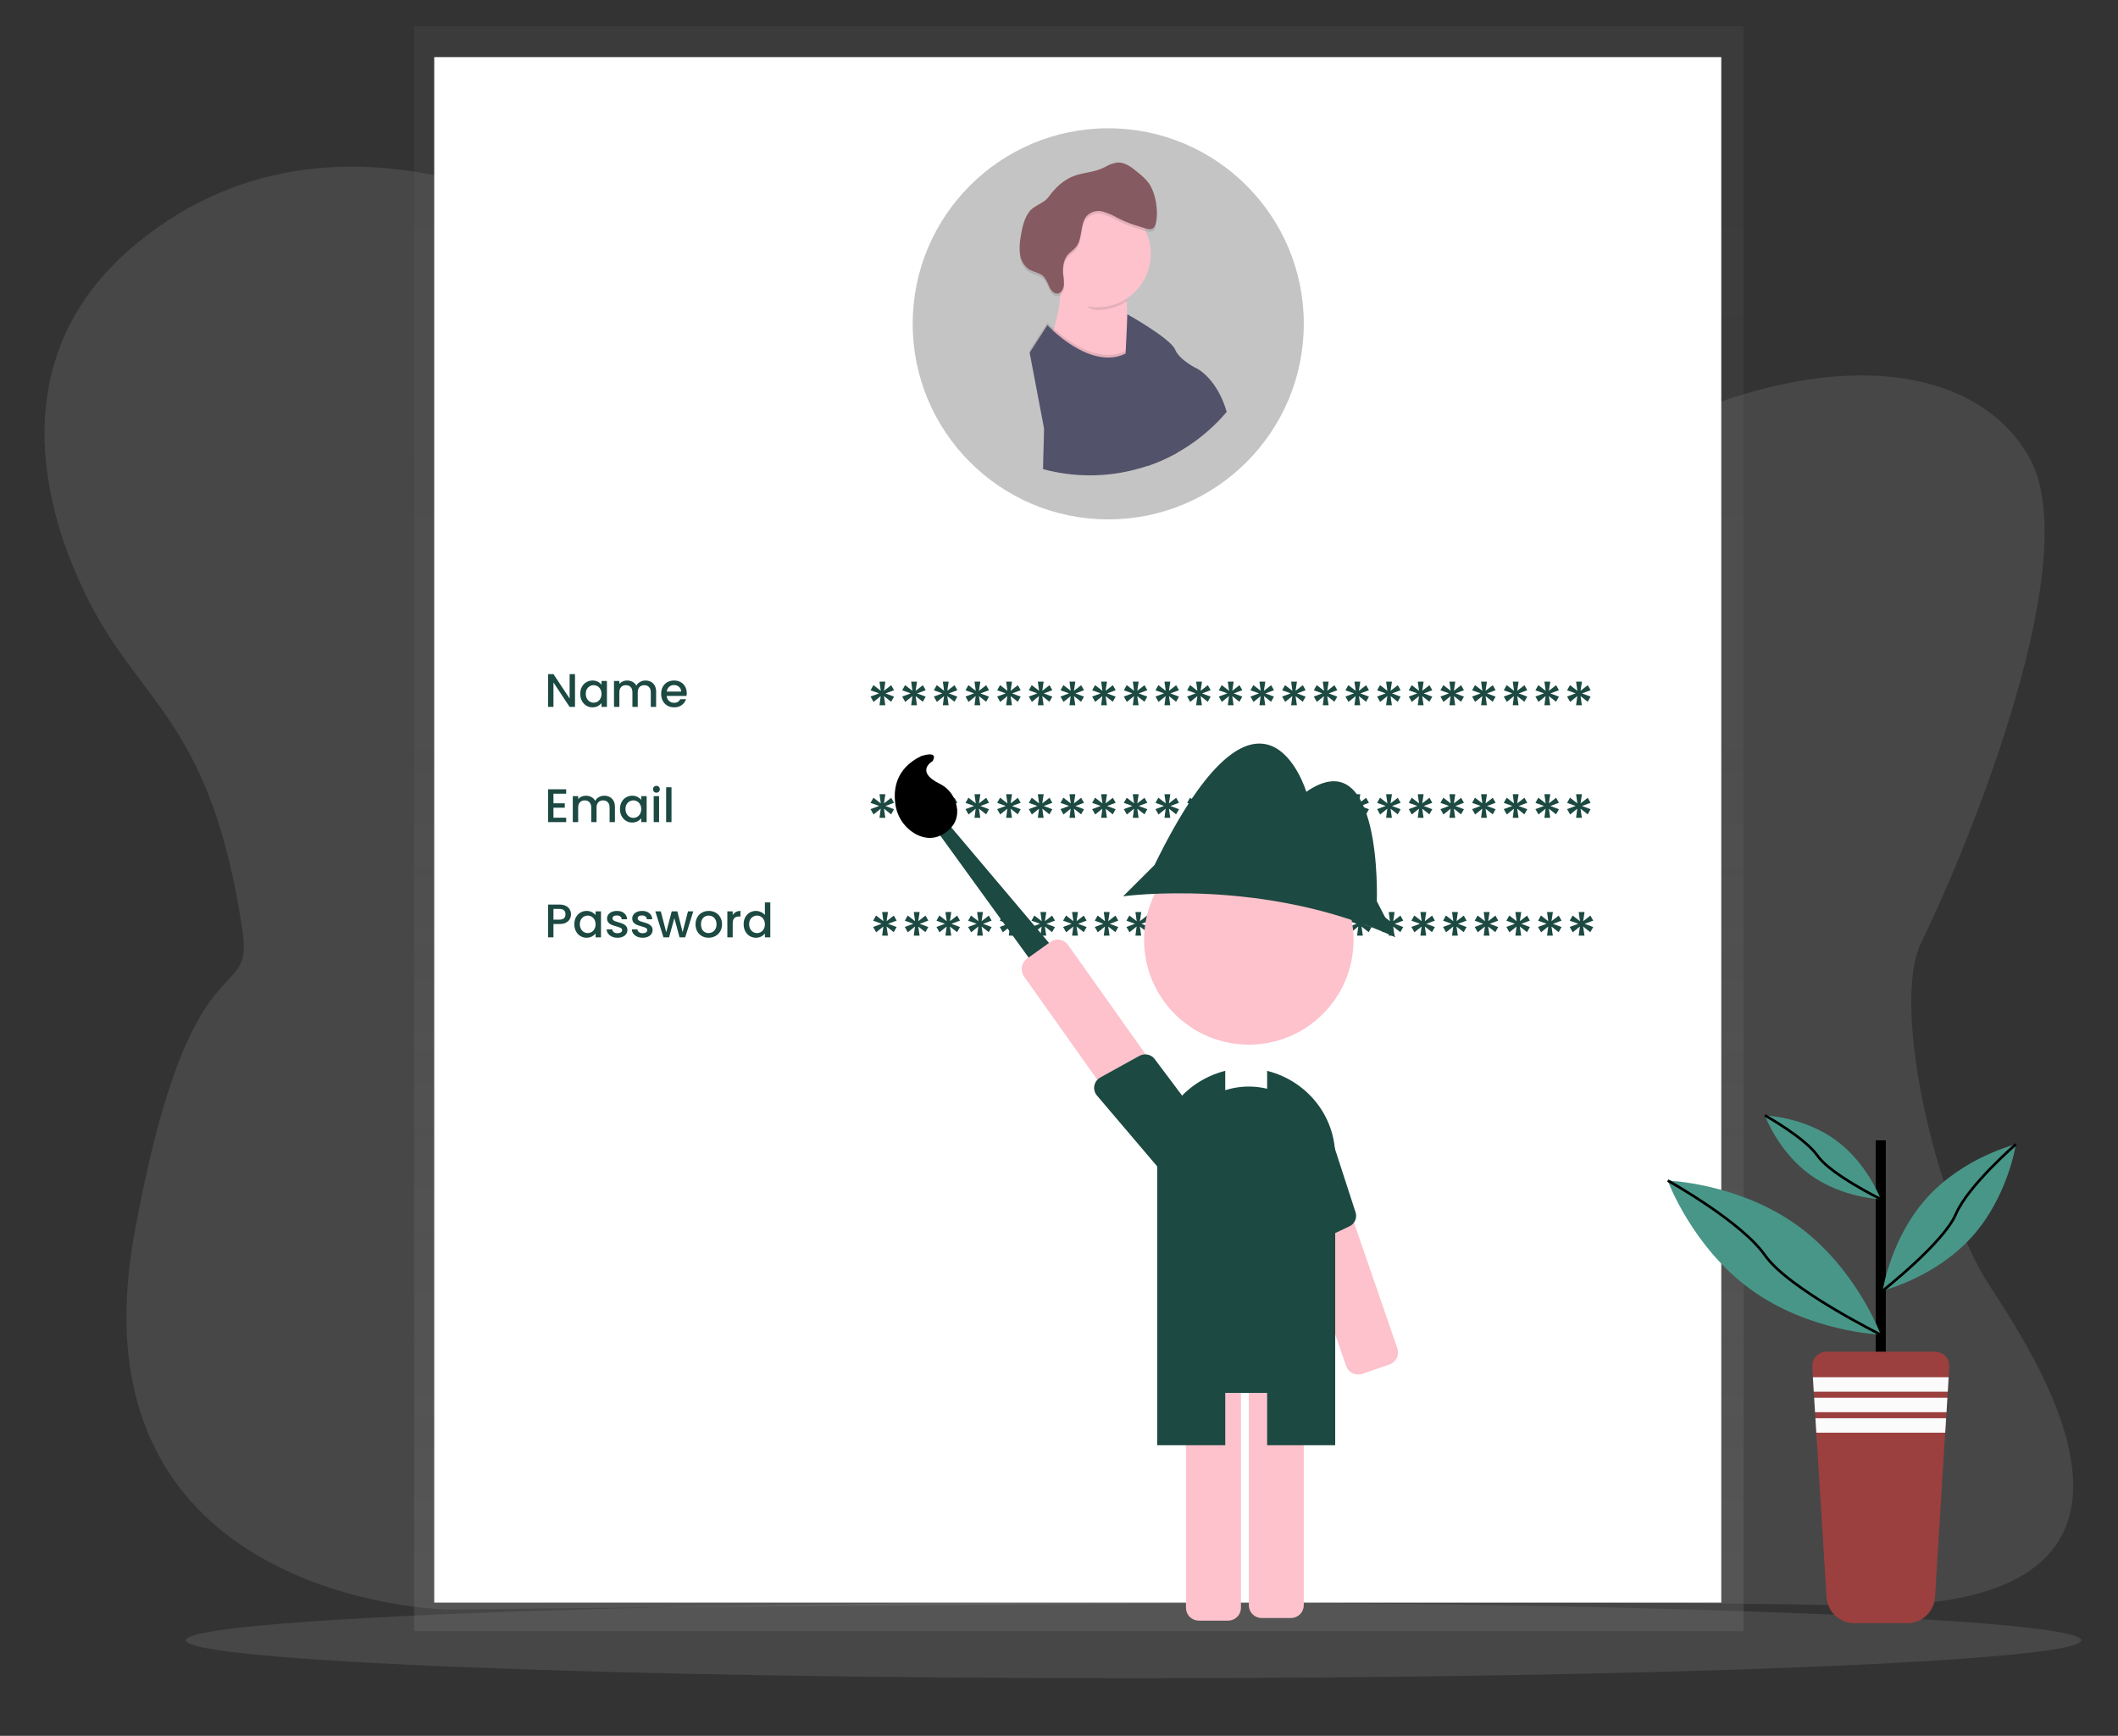 <svg width="809" height="663" viewBox="0 0 809 663" fill="none" xmlns="http://www.w3.org/2000/svg">
<rect x="0" y="0" width="809" height="663" fill="#333333" stroke="none"/>
<g id="registerImage">
<path id="Vector" opacity="0.1" d="M92.566 355.116C80.761 276.453 54.387 269.596 34.107 229.89C15.644 193.773 0.754 134.688 52.86 92.447C133.799 26.78 233.064 93.974 233.064 93.974C233.064 93.974 390.36 184.076 417.848 188.657C445.337 193.239 512.531 239.053 596.524 184.076C680.517 129.099 752.293 133.68 775.201 174.913C798.108 216.146 746.185 335.263 733.968 359.698C721.75 384.132 740.076 460.489 759.929 491.032C779.782 521.575 842.395 616.258 708.006 613.204C573.617 610.15 170.451 614.731 170.451 614.731C170.451 614.731 25.723 612.028 51.333 471.179C72.713 353.589 97.147 385.659 92.566 355.116Z" fill="white"/>
<path id="Vector_2" opacity="0.1" d="M433 641C632.927 641 795 634.508 795 626.5C795 618.492 632.927 612 433 612C233.073 612 71 618.492 71 626.5C71 634.508 233.073 641 433 641Z" fill="white"/>
<g id="paper">
<path id="Vector_3" d="M666 10H158.179V623H666V10Z" fill="url(#paint0_linear)"/>
<path id="Vector_4" d="M657.47 21.809H165.859V612.11H657.47V21.809Z" fill="white"/>
<g id="text">
<path id="Name" d="M219.628 270L217.576 270L211.402 260.658L211.402 270L209.35 270L209.35 257.472L211.402 257.472L217.576 266.796L217.576 257.472L219.628 257.472L219.628 270ZM221.639 264.996C221.639 264 221.843 263.118 222.251 262.35C222.671 261.582 223.235 260.988 223.943 260.568C224.663 260.136 225.455 259.92 226.319 259.92C227.099 259.92 227.777 260.076 228.353 260.388C228.941 260.688 229.409 261.066 229.757 261.522L229.757 260.082L231.827 260.082L231.827 270L229.757 270L229.757 268.524C229.409 268.992 228.935 269.382 228.335 269.694C227.735 270.006 227.051 270.162 226.283 270.162C225.431 270.162 224.651 269.946 223.943 269.514C223.235 269.07 222.671 268.458 222.251 267.678C221.843 266.886 221.639 265.992 221.639 264.996ZM229.757 265.032C229.757 264.348 229.613 263.754 229.325 263.25C229.049 262.746 228.683 262.362 228.227 262.098C227.771 261.834 227.279 261.702 226.751 261.702C226.223 261.702 225.731 261.834 225.275 262.098C224.819 262.35 224.447 262.728 224.159 263.232C223.883 263.724 223.745 264.312 223.745 264.996C223.745 265.68 223.883 266.28 224.159 266.796C224.447 267.312 224.819 267.708 225.275 267.984C225.743 268.248 226.235 268.38 226.751 268.38C227.279 268.38 227.771 268.248 228.227 267.984C228.683 267.72 229.049 267.336 229.325 266.832C229.613 266.316 229.757 265.716 229.757 265.032ZM246.528 259.92C247.308 259.92 248.004 260.082 248.616 260.406C249.24 260.73 249.726 261.21 250.074 261.846C250.434 262.482 250.614 263.25 250.614 264.15L250.614 270L248.58 270L248.58 264.456C248.58 263.568 248.358 262.89 247.914 262.422C247.47 261.942 246.864 261.702 246.096 261.702C245.328 261.702 244.716 261.942 244.26 262.422C243.816 262.89 243.594 263.568 243.594 264.456L243.594 270L241.56 270L241.56 264.456C241.56 263.568 241.338 262.89 240.894 262.422C240.45 261.942 239.844 261.702 239.076 261.702C238.308 261.702 237.696 261.942 237.24 262.422C236.796 262.89 236.574 263.568 236.574 264.456L236.574 270L234.522 270L234.522 260.082L236.574 260.082L236.574 261.216C236.91 260.808 237.336 260.49 237.852 260.262C238.368 260.034 238.92 259.92 239.508 259.92C240.3 259.92 241.008 260.088 241.632 260.424C242.256 260.76 242.736 261.246 243.072 261.882C243.372 261.282 243.84 260.808 244.476 260.46C245.112 260.1 245.796 259.92 246.528 259.92ZM262.315 264.798C262.315 265.17 262.291 265.506 262.243 265.806L254.665 265.806C254.725 266.598 255.019 267.234 255.547 267.714C256.075 268.194 256.723 268.434 257.491 268.434C258.595 268.434 259.375 267.972 259.831 267.048L262.045 267.048C261.745 267.96 261.199 268.71 260.407 269.298C259.627 269.874 258.655 270.162 257.491 270.162C256.543 270.162 255.691 269.952 254.935 269.532C254.191 269.1 253.603 268.5 253.171 267.732C252.751 266.952 252.541 266.052 252.541 265.032C252.541 264.012 252.745 263.118 253.153 262.35C253.573 261.57 254.155 260.97 254.899 260.55C255.655 260.13 256.519 259.92 257.491 259.92C258.427 259.92 259.261 260.124 259.993 260.532C260.725 260.94 261.295 261.516 261.703 262.26C262.111 262.992 262.315 263.838 262.315 264.798ZM260.173 264.15C260.161 263.394 259.891 262.788 259.363 262.332C258.835 261.876 258.181 261.648 257.401 261.648C256.693 261.648 256.087 261.876 255.583 262.332C255.079 262.776 254.779 263.382 254.683 264.15L260.173 264.15Z" fill="#1C4941"/>
<path id="Email" d="M211.402 303.146L211.402 306.818L215.722 306.818L215.722 308.492L211.402 308.492L211.402 312.326L216.262 312.326L216.262 314L209.35 314L209.35 301.472L216.262 301.472L216.262 303.146L211.402 303.146ZM230.795 303.92C231.575 303.92 232.271 304.082 232.883 304.406C233.507 304.73 233.993 305.21 234.341 305.846C234.701 306.482 234.881 307.25 234.881 308.15L234.881 314L232.847 314L232.847 308.456C232.847 307.568 232.625 306.89 232.181 306.422C231.737 305.942 231.131 305.702 230.363 305.702C229.595 305.702 228.983 305.942 228.527 306.422C228.083 306.89 227.861 307.568 227.861 308.456L227.861 314L225.827 314L225.827 308.456C225.827 307.568 225.605 306.89 225.161 306.422C224.717 305.942 224.111 305.702 223.343 305.702C222.575 305.702 221.963 305.942 221.507 306.422C221.063 306.89 220.841 307.568 220.841 308.456L220.841 314L218.789 314L218.789 304.082L220.841 304.082L220.841 305.216C221.177 304.808 221.603 304.49 222.119 304.262C222.635 304.034 223.187 303.92 223.775 303.92C224.567 303.92 225.275 304.088 225.899 304.424C226.523 304.76 227.003 305.246 227.339 305.882C227.639 305.282 228.107 304.808 228.743 304.46C229.379 304.1 230.063 303.92 230.795 303.92ZM236.809 308.996C236.809 308 237.013 307.118 237.421 306.35C237.841 305.582 238.405 304.988 239.113 304.568C239.833 304.136 240.625 303.92 241.489 303.92C242.269 303.92 242.947 304.076 243.523 304.388C244.111 304.688 244.579 305.066 244.927 305.522L244.927 304.082L246.997 304.082L246.997 314L244.927 314L244.927 312.524C244.579 312.992 244.105 313.382 243.505 313.694C242.905 314.006 242.221 314.162 241.453 314.162C240.601 314.162 239.821 313.946 239.113 313.514C238.405 313.07 237.841 312.458 237.421 311.678C237.013 310.886 236.809 309.992 236.809 308.996ZM244.927 309.032C244.927 308.348 244.783 307.754 244.495 307.25C244.219 306.746 243.853 306.362 243.397 306.098C242.941 305.834 242.449 305.702 241.921 305.702C241.393 305.702 240.901 305.834 240.445 306.098C239.989 306.35 239.617 306.728 239.329 307.232C239.053 307.724 238.915 308.312 238.915 308.996C238.915 309.68 239.053 310.28 239.329 310.796C239.617 311.312 239.989 311.708 240.445 311.984C240.913 312.248 241.405 312.38 241.921 312.38C242.449 312.38 242.941 312.248 243.397 311.984C243.853 311.72 244.219 311.336 244.495 310.832C244.783 310.316 244.927 309.716 244.927 309.032ZM250.736 302.768C250.364 302.768 250.052 302.642 249.8 302.39C249.548 302.138 249.422 301.826 249.422 301.454C249.422 301.082 249.548 300.77 249.8 300.518C250.052 300.266 250.364 300.14 250.736 300.14C251.096 300.14 251.402 300.266 251.654 300.518C251.906 300.77 252.032 301.082 252.032 301.454C252.032 301.826 251.906 302.138 251.654 302.39C251.402 302.642 251.096 302.768 250.736 302.768ZM251.744 304.082L251.744 314L249.692 314L249.692 304.082L251.744 304.082ZM256.49 300.68L256.49 314L254.438 314L254.438 300.68L256.49 300.68Z" fill="#1C4941"/>
<path id="Password" d="M218.098 349.216C218.098 349.852 217.948 350.452 217.648 351.016C217.348 351.58 216.868 352.042 216.208 352.402C215.548 352.75 214.702 352.924 213.67 352.924L211.402 352.924L211.402 358L209.35 358L209.35 345.49L213.67 345.49C214.63 345.49 215.44 345.658 216.1 345.994C216.772 346.318 217.27 346.762 217.594 347.326C217.93 347.89 218.098 348.52 218.098 349.216ZM213.67 351.25C214.45 351.25 215.032 351.076 215.416 350.728C215.8 350.368 215.992 349.864 215.992 349.216C215.992 347.848 215.218 347.164 213.67 347.164L211.402 347.164L211.402 351.25L213.67 351.25ZM219.371 352.996C219.371 352 219.575 351.118 219.983 350.35C220.403 349.582 220.967 348.988 221.675 348.568C222.395 348.136 223.187 347.92 224.051 347.92C224.831 347.92 225.509 348.076 226.085 348.388C226.673 348.688 227.141 349.066 227.489 349.522L227.489 348.082L229.559 348.082L229.559 358L227.489 358L227.489 356.524C227.141 356.992 226.667 357.382 226.067 357.694C225.467 358.006 224.783 358.162 224.015 358.162C223.163 358.162 222.383 357.946 221.675 357.514C220.967 357.07 220.403 356.458 219.983 355.678C219.575 354.886 219.371 353.992 219.371 352.996ZM227.489 353.032C227.489 352.348 227.345 351.754 227.057 351.25C226.781 350.746 226.415 350.362 225.959 350.098C225.503 349.834 225.011 349.702 224.483 349.702C223.955 349.702 223.463 349.834 223.007 350.098C222.551 350.35 222.179 350.728 221.891 351.232C221.615 351.724 221.477 352.312 221.477 352.996C221.477 353.68 221.615 354.28 221.891 354.796C222.179 355.312 222.551 355.708 223.007 355.984C223.475 356.248 223.967 356.38 224.483 356.38C225.011 356.38 225.503 356.248 225.959 355.984C226.415 355.72 226.781 355.336 227.057 354.832C227.345 354.316 227.489 353.716 227.489 353.032ZM235.854 358.162C235.074 358.162 234.372 358.024 233.748 357.748C233.136 357.46 232.65 357.076 232.29 356.596C231.93 356.104 231.738 355.558 231.714 354.958L233.838 354.958C233.874 355.378 234.072 355.732 234.432 356.02C234.804 356.296 235.266 356.434 235.818 356.434C236.394 356.434 236.838 356.326 237.15 356.11C237.474 355.882 237.636 355.594 237.636 355.246C237.636 354.874 237.456 354.598 237.096 354.418C236.748 354.238 236.19 354.04 235.422 353.824C234.678 353.62 234.072 353.422 233.604 353.23C233.136 353.038 232.728 352.744 232.38 352.348C232.044 351.952 231.876 351.43 231.876 350.782C231.876 350.254 232.032 349.774 232.344 349.342C232.656 348.898 233.1 348.55 233.676 348.298C234.264 348.046 234.936 347.92 235.692 347.92C236.82 347.92 237.726 348.208 238.41 348.784C239.106 349.348 239.478 350.122 239.526 351.106L237.474 351.106C237.438 350.662 237.258 350.308 236.934 350.044C236.61 349.78 236.172 349.648 235.62 349.648C235.08 349.648 234.666 349.75 234.378 349.954C234.09 350.158 233.946 350.428 233.946 350.764C233.946 351.028 234.042 351.25 234.234 351.43C234.426 351.61 234.66 351.754 234.936 351.862C235.212 351.958 235.62 352.084 236.16 352.24C236.88 352.432 237.468 352.63 237.924 352.834C238.392 353.026 238.794 353.314 239.13 353.698C239.466 354.082 239.64 354.592 239.652 355.228C239.652 355.792 239.496 356.296 239.184 356.74C238.872 357.184 238.428 357.532 237.852 357.784C237.288 358.036 236.622 358.162 235.854 358.162ZM245.47 358.162C244.69 358.162 243.988 358.024 243.364 357.748C242.752 357.46 242.266 357.076 241.906 356.596C241.546 356.104 241.354 355.558 241.33 354.958L243.454 354.958C243.49 355.378 243.688 355.732 244.048 356.02C244.42 356.296 244.882 356.434 245.434 356.434C246.01 356.434 246.454 356.326 246.766 356.11C247.09 355.882 247.252 355.594 247.252 355.246C247.252 354.874 247.072 354.598 246.712 354.418C246.364 354.238 245.806 354.04 245.038 353.824C244.294 353.62 243.688 353.422 243.22 353.23C242.752 353.038 242.344 352.744 241.996 352.348C241.66 351.952 241.492 351.43 241.492 350.782C241.492 350.254 241.648 349.774 241.96 349.342C242.272 348.898 242.716 348.55 243.292 348.298C243.88 348.046 244.552 347.92 245.308 347.92C246.436 347.92 247.342 348.208 248.026 348.784C248.722 349.348 249.094 350.122 249.142 351.106L247.09 351.106C247.054 350.662 246.874 350.308 246.55 350.044C246.226 349.78 245.788 349.648 245.236 349.648C244.696 349.648 244.282 349.75 243.994 349.954C243.706 350.158 243.562 350.428 243.562 350.764C243.562 351.028 243.658 351.25 243.85 351.43C244.042 351.61 244.276 351.754 244.552 351.862C244.828 351.958 245.236 352.084 245.776 352.24C246.496 352.432 247.084 352.63 247.54 352.834C248.008 353.026 248.41 353.314 248.746 353.698C249.082 354.082 249.256 354.592 249.268 355.228C249.268 355.792 249.112 356.296 248.8 356.74C248.488 357.184 248.044 357.532 247.468 357.784C246.904 358.036 246.238 358.162 245.47 358.162ZM264.805 348.082L261.727 358L259.567 358L257.569 350.674L255.571 358L253.411 358L250.315 348.082L252.403 348.082L254.473 356.056L256.579 348.082L258.721 348.082L260.737 356.02L262.789 348.082L264.805 348.082ZM270.64 358.162C269.704 358.162 268.858 357.952 268.102 357.532C267.346 357.1 266.752 356.5 266.32 355.732C265.888 354.952 265.672 354.052 265.672 353.032C265.672 352.024 265.894 351.13 266.338 350.35C266.782 349.57 267.388 348.97 268.156 348.55C268.924 348.13 269.782 347.92 270.73 347.92C271.678 347.92 272.536 348.13 273.304 348.55C274.072 348.97 274.678 349.57 275.122 350.35C275.566 351.13 275.788 352.024 275.788 353.032C275.788 354.04 275.56 354.934 275.104 355.714C274.648 356.494 274.024 357.1 273.232 357.532C272.452 357.952 271.588 358.162 270.64 358.162ZM270.64 356.38C271.168 356.38 271.66 356.254 272.116 356.002C272.584 355.75 272.962 355.372 273.25 354.868C273.538 354.364 273.682 353.752 273.682 353.032C273.682 352.312 273.544 351.706 273.268 351.214C272.992 350.71 272.626 350.332 272.17 350.08C271.714 349.828 271.222 349.702 270.694 349.702C270.166 349.702 269.674 349.828 269.218 350.08C268.774 350.332 268.42 350.71 268.156 351.214C267.892 351.706 267.76 352.312 267.76 353.032C267.76 354.1 268.03 354.928 268.57 355.516C269.122 356.092 269.812 356.38 270.64 356.38ZM279.869 349.522C280.169 349.018 280.565 348.628 281.057 348.352C281.561 348.064 282.155 347.92 282.839 347.92L282.839 350.044L282.317 350.044C281.513 350.044 280.901 350.248 280.481 350.656C280.073 351.064 279.869 351.772 279.869 352.78L279.869 358L277.817 358L277.817 348.082L279.869 348.082L279.869 349.522ZM284.041 352.996C284.041 352 284.245 351.118 284.653 350.35C285.073 349.582 285.637 348.988 286.345 348.568C287.065 348.136 287.863 347.92 288.739 347.92C289.387 347.92 290.023 348.064 290.647 348.352C291.283 348.628 291.787 349 292.159 349.468L292.159 344.68L294.229 344.68L294.229 358L292.159 358L292.159 356.506C291.823 356.986 291.355 357.382 290.755 357.694C290.167 358.006 289.489 358.162 288.721 358.162C287.857 358.162 287.065 357.946 286.345 357.514C285.637 357.07 285.073 356.458 284.653 355.678C284.245 354.886 284.041 353.992 284.041 352.996ZM292.159 353.032C292.159 352.348 292.015 351.754 291.727 351.25C291.451 350.746 291.085 350.362 290.629 350.098C290.173 349.834 289.681 349.702 289.153 349.702C288.625 349.702 288.133 349.834 287.677 350.098C287.221 350.35 286.849 350.728 286.561 351.232C286.285 351.724 286.147 352.312 286.147 352.996C286.147 353.68 286.285 354.28 286.561 354.796C286.849 355.312 287.221 355.708 287.677 355.984C288.145 356.248 288.637 356.38 289.153 356.38C289.681 356.38 290.173 356.248 290.629 355.984C291.085 355.72 291.451 355.336 291.727 354.832C292.015 354.316 292.159 353.716 292.159 353.032Z" fill="#1C4941"/>
</g>
<path id="***********************" d="M340.408 261.704L341.488 263.624L338.2 264.848L341.488 266.072L340.384 268.04L337.648 265.88L338.152 269.36H335.944L336.4 265.88L333.664 268.088L332.512 266.048L335.776 264.824L332.512 263.648L333.616 261.68L336.424 263.84L335.944 260.336H338.176L337.648 263.84L340.408 261.704ZM352.502 261.704L353.582 263.624L350.294 264.848L353.582 266.072L352.478 268.04L349.742 265.88L350.246 269.36H348.038L348.494 265.88L345.758 268.088L344.606 266.048L347.87 264.824L344.606 263.648L345.71 261.68L348.518 263.84L348.038 260.336H350.27L349.742 263.84L352.502 261.704ZM364.596 261.704L365.676 263.624L362.388 264.848L365.676 266.072L364.572 268.04L361.836 265.88L362.34 269.36H360.132L360.588 265.88L357.852 268.088L356.7 266.048L359.964 264.824L356.7 263.648L357.804 261.68L360.612 263.84L360.132 260.336H362.364L361.836 263.84L364.596 261.704ZM376.689 261.704L377.769 263.624L374.481 264.848L377.769 266.072L376.665 268.04L373.929 265.88L374.433 269.36H372.225L372.681 265.88L369.945 268.088L368.793 266.048L372.057 264.824L368.793 263.648L369.897 261.68L372.705 263.84L372.225 260.336H374.457L373.929 263.84L376.689 261.704ZM388.783 261.704L389.863 263.624L386.575 264.848L389.863 266.072L388.759 268.04L386.023 265.88L386.527 269.36H384.319L384.775 265.88L382.039 268.088L380.887 266.048L384.151 264.824L380.887 263.648L381.991 261.68L384.799 263.84L384.319 260.336H386.551L386.023 263.84L388.783 261.704ZM400.877 261.704L401.957 263.624L398.669 264.848L401.957 266.072L400.853 268.04L398.117 265.88L398.621 269.36H396.413L396.869 265.88L394.133 268.088L392.981 266.048L396.245 264.824L392.981 263.648L394.085 261.68L396.893 263.84L396.413 260.336H398.645L398.117 263.84L400.877 261.704ZM412.971 261.704L414.051 263.624L410.763 264.848L414.051 266.072L412.947 268.04L410.211 265.88L410.715 269.36H408.507L408.963 265.88L406.227 268.088L405.075 266.048L408.339 264.824L405.075 263.648L406.179 261.68L408.987 263.84L408.507 260.336H410.739L410.211 263.84L412.971 261.704ZM425.064 261.704L426.144 263.624L422.856 264.848L426.144 266.072L425.04 268.04L422.304 265.88L422.808 269.36H420.6L421.056 265.88L418.32 268.088L417.168 266.048L420.432 264.824L417.168 263.648L418.272 261.68L421.08 263.84L420.6 260.336H422.832L422.304 263.84L425.064 261.704ZM437.158 261.704L438.238 263.624L434.95 264.848L438.238 266.072L437.134 268.04L434.398 265.88L434.902 269.36H432.694L433.15 265.88L430.414 268.088L429.262 266.048L432.526 264.824L429.262 263.648L430.366 261.68L433.174 263.84L432.694 260.336H434.926L434.398 263.84L437.158 261.704ZM449.252 261.704L450.332 263.624L447.044 264.848L450.332 266.072L449.228 268.04L446.492 265.88L446.996 269.36H444.788L445.244 265.88L442.508 268.088L441.356 266.048L444.62 264.824L441.356 263.648L442.46 261.68L445.268 263.84L444.788 260.336H447.02L446.492 263.84L449.252 261.704ZM461.346 261.704L462.426 263.624L459.138 264.848L462.426 266.072L461.322 268.04L458.586 265.88L459.09 269.36H456.882L457.338 265.88L454.602 268.088L453.45 266.048L456.714 264.824L453.45 263.648L454.554 261.68L457.362 263.84L456.882 260.336H459.114L458.586 263.84L461.346 261.704ZM473.439 261.704L474.519 263.624L471.231 264.848L474.519 266.072L473.415 268.04L470.679 265.88L471.183 269.36H468.975L469.431 265.88L466.695 268.088L465.543 266.048L468.807 264.824L465.543 263.648L466.647 261.68L469.455 263.84L468.975 260.336H471.207L470.679 263.84L473.439 261.704ZM485.533 261.704L486.613 263.624L483.325 264.848L486.613 266.072L485.509 268.04L482.773 265.88L483.277 269.36H481.069L481.525 265.88L478.789 268.088L477.637 266.048L480.901 264.824L477.637 263.648L478.741 261.68L481.549 263.84L481.069 260.336H483.301L482.773 263.84L485.533 261.704ZM497.627 261.704L498.707 263.624L495.419 264.848L498.707 266.072L497.603 268.04L494.867 265.88L495.371 269.36H493.163L493.619 265.88L490.883 268.088L489.731 266.048L492.995 264.824L489.731 263.648L490.835 261.68L493.643 263.84L493.163 260.336H495.395L494.867 263.84L497.627 261.704ZM509.721 261.704L510.801 263.624L507.513 264.848L510.801 266.072L509.697 268.04L506.961 265.88L507.465 269.36H505.257L505.713 265.88L502.977 268.088L501.825 266.048L505.089 264.824L501.825 263.648L502.929 261.68L505.737 263.84L505.257 260.336H507.489L506.961 263.84L509.721 261.704ZM521.814 261.704L522.894 263.624L519.606 264.848L522.894 266.072L521.79 268.04L519.054 265.88L519.558 269.36H517.35L517.806 265.88L515.07 268.088L513.918 266.048L517.182 264.824L513.918 263.648L515.022 261.68L517.83 263.84L517.35 260.336H519.582L519.054 263.84L521.814 261.704ZM533.908 261.704L534.988 263.624L531.7 264.848L534.988 266.072L533.884 268.04L531.148 265.88L531.652 269.36H529.444L529.9 265.88L527.164 268.088L526.012 266.048L529.276 264.824L526.012 263.648L527.116 261.68L529.924 263.84L529.444 260.336H531.676L531.148 263.84L533.908 261.704ZM546.002 261.704L547.082 263.624L543.794 264.848L547.082 266.072L545.978 268.04L543.242 265.88L543.746 269.36H541.538L541.994 265.88L539.258 268.088L538.106 266.048L541.37 264.824L538.106 263.648L539.21 261.68L542.018 263.84L541.538 260.336H543.77L543.242 263.84L546.002 261.704ZM558.096 261.704L559.176 263.624L555.888 264.848L559.176 266.072L558.072 268.04L555.336 265.88L555.84 269.36H553.632L554.088 265.88L551.352 268.088L550.2 266.048L553.464 264.824L550.2 263.648L551.304 261.68L554.112 263.84L553.632 260.336H555.864L555.336 263.84L558.096 261.704ZM570.189 261.704L571.269 263.624L567.981 264.848L571.269 266.072L570.165 268.04L567.429 265.88L567.933 269.36H565.725L566.181 265.88L563.445 268.088L562.293 266.048L565.557 264.824L562.293 263.648L563.397 261.68L566.205 263.84L565.725 260.336H567.957L567.429 263.84L570.189 261.704ZM582.283 261.704L583.363 263.624L580.075 264.848L583.363 266.072L582.259 268.04L579.523 265.88L580.027 269.36H577.819L578.275 265.88L575.539 268.088L574.387 266.048L577.651 264.824L574.387 263.648L575.491 261.68L578.299 263.84L577.819 260.336H580.051L579.523 263.84L582.283 261.704ZM594.377 261.704L595.457 263.624L592.169 264.848L595.457 266.072L594.353 268.04L591.617 265.88L592.121 269.36H589.913L590.369 265.88L587.633 268.088L586.481 266.048L589.745 264.824L586.481 263.648L587.585 261.68L590.393 263.84L589.913 260.336H592.145L591.617 263.84L594.377 261.704ZM606.471 261.704L607.551 263.624L604.263 264.848L607.551 266.072L606.447 268.04L603.711 265.88L604.215 269.36H602.007L602.463 265.88L599.727 268.088L598.575 266.048L601.839 264.824L598.575 263.648L599.679 261.68L602.487 263.84L602.007 260.336H604.239L603.711 263.84L606.471 261.704Z" fill="#1C4941"/>
<path id="***********************_2" d="M340.408 304.704L341.488 306.624L338.2 307.848L341.488 309.072L340.384 311.04L337.648 308.88L338.152 312.36H335.944L336.4 308.88L333.664 311.088L332.512 309.048L335.776 307.824L332.512 306.648L333.616 304.68L336.424 306.84L335.944 303.336H338.176L337.648 306.84L340.408 304.704ZM352.502 304.704L353.582 306.624L350.294 307.848L353.582 309.072L352.478 311.04L349.742 308.88L350.246 312.36H348.038L348.494 308.88L345.758 311.088L344.606 309.048L347.87 307.824L344.606 306.648L345.71 304.68L348.518 306.84L348.038 303.336H350.27L349.742 306.84L352.502 304.704ZM364.596 304.704L365.676 306.624L362.388 307.848L365.676 309.072L364.572 311.04L361.836 308.88L362.34 312.36H360.132L360.588 308.88L357.852 311.088L356.7 309.048L359.964 307.824L356.7 306.648L357.804 304.68L360.612 306.84L360.132 303.336H362.364L361.836 306.84L364.596 304.704ZM376.689 304.704L377.769 306.624L374.481 307.848L377.769 309.072L376.665 311.04L373.929 308.88L374.433 312.36H372.225L372.681 308.88L369.945 311.088L368.793 309.048L372.057 307.824L368.793 306.648L369.897 304.68L372.705 306.84L372.225 303.336H374.457L373.929 306.84L376.689 304.704ZM388.783 304.704L389.863 306.624L386.575 307.848L389.863 309.072L388.759 311.04L386.023 308.88L386.527 312.36H384.319L384.775 308.88L382.039 311.088L380.887 309.048L384.151 307.824L380.887 306.648L381.991 304.68L384.799 306.84L384.319 303.336H386.551L386.023 306.84L388.783 304.704ZM400.877 304.704L401.957 306.624L398.669 307.848L401.957 309.072L400.853 311.04L398.117 308.88L398.621 312.36H396.413L396.869 308.88L394.133 311.088L392.981 309.048L396.245 307.824L392.981 306.648L394.085 304.68L396.893 306.84L396.413 303.336H398.645L398.117 306.84L400.877 304.704ZM412.971 304.704L414.051 306.624L410.763 307.848L414.051 309.072L412.947 311.04L410.211 308.88L410.715 312.36H408.507L408.963 308.88L406.227 311.088L405.075 309.048L408.339 307.824L405.075 306.648L406.179 304.68L408.987 306.84L408.507 303.336H410.739L410.211 306.84L412.971 304.704ZM425.064 304.704L426.144 306.624L422.856 307.848L426.144 309.072L425.04 311.04L422.304 308.88L422.808 312.36H420.6L421.056 308.88L418.32 311.088L417.168 309.048L420.432 307.824L417.168 306.648L418.272 304.68L421.08 306.84L420.6 303.336H422.832L422.304 306.84L425.064 304.704ZM437.158 304.704L438.238 306.624L434.95 307.848L438.238 309.072L437.134 311.04L434.398 308.88L434.902 312.36H432.694L433.15 308.88L430.414 311.088L429.262 309.048L432.526 307.824L429.262 306.648L430.366 304.68L433.174 306.84L432.694 303.336H434.926L434.398 306.84L437.158 304.704ZM449.252 304.704L450.332 306.624L447.044 307.848L450.332 309.072L449.228 311.04L446.492 308.88L446.996 312.36H444.788L445.244 308.88L442.508 311.088L441.356 309.048L444.62 307.824L441.356 306.648L442.46 304.68L445.268 306.84L444.788 303.336H447.02L446.492 306.84L449.252 304.704ZM461.346 304.704L462.426 306.624L459.138 307.848L462.426 309.072L461.322 311.04L458.586 308.88L459.09 312.36H456.882L457.338 308.88L454.602 311.088L453.45 309.048L456.714 307.824L453.45 306.648L454.554 304.68L457.362 306.84L456.882 303.336H459.114L458.586 306.84L461.346 304.704ZM473.439 304.704L474.519 306.624L471.231 307.848L474.519 309.072L473.415 311.04L470.679 308.88L471.183 312.36H468.975L469.431 308.88L466.695 311.088L465.543 309.048L468.807 307.824L465.543 306.648L466.647 304.68L469.455 306.84L468.975 303.336H471.207L470.679 306.84L473.439 304.704ZM485.533 304.704L486.613 306.624L483.325 307.848L486.613 309.072L485.509 311.04L482.773 308.88L483.277 312.36H481.069L481.525 308.88L478.789 311.088L477.637 309.048L480.901 307.824L477.637 306.648L478.741 304.68L481.549 306.84L481.069 303.336H483.301L482.773 306.84L485.533 304.704ZM497.627 304.704L498.707 306.624L495.419 307.848L498.707 309.072L497.603 311.04L494.867 308.88L495.371 312.36H493.163L493.619 308.88L490.883 311.088L489.731 309.048L492.995 307.824L489.731 306.648L490.835 304.68L493.643 306.84L493.163 303.336H495.395L494.867 306.84L497.627 304.704ZM509.721 304.704L510.801 306.624L507.513 307.848L510.801 309.072L509.697 311.04L506.961 308.88L507.465 312.36H505.257L505.713 308.88L502.977 311.088L501.825 309.048L505.089 307.824L501.825 306.648L502.929 304.68L505.737 306.84L505.257 303.336H507.489L506.961 306.84L509.721 304.704ZM521.814 304.704L522.894 306.624L519.606 307.848L522.894 309.072L521.79 311.04L519.054 308.88L519.558 312.36H517.35L517.806 308.88L515.07 311.088L513.918 309.048L517.182 307.824L513.918 306.648L515.022 304.68L517.83 306.84L517.35 303.336H519.582L519.054 306.84L521.814 304.704ZM533.908 304.704L534.988 306.624L531.7 307.848L534.988 309.072L533.884 311.04L531.148 308.88L531.652 312.36H529.444L529.9 308.88L527.164 311.088L526.012 309.048L529.276 307.824L526.012 306.648L527.116 304.68L529.924 306.84L529.444 303.336H531.676L531.148 306.84L533.908 304.704ZM546.002 304.704L547.082 306.624L543.794 307.848L547.082 309.072L545.978 311.04L543.242 308.88L543.746 312.36H541.538L541.994 308.88L539.258 311.088L538.106 309.048L541.37 307.824L538.106 306.648L539.21 304.68L542.018 306.84L541.538 303.336H543.77L543.242 306.84L546.002 304.704ZM558.096 304.704L559.176 306.624L555.888 307.848L559.176 309.072L558.072 311.04L555.336 308.88L555.84 312.36H553.632L554.088 308.88L551.352 311.088L550.2 309.048L553.464 307.824L550.2 306.648L551.304 304.68L554.112 306.84L553.632 303.336H555.864L555.336 306.84L558.096 304.704ZM570.189 304.704L571.269 306.624L567.981 307.848L571.269 309.072L570.165 311.04L567.429 308.88L567.933 312.36H565.725L566.181 308.88L563.445 311.088L562.293 309.048L565.557 307.824L562.293 306.648L563.397 304.68L566.205 306.84L565.725 303.336H567.957L567.429 306.84L570.189 304.704ZM582.283 304.704L583.363 306.624L580.075 307.848L583.363 309.072L582.259 311.04L579.523 308.88L580.027 312.36H577.819L578.275 308.88L575.539 311.088L574.387 309.048L577.651 307.824L574.387 306.648L575.491 304.68L578.299 306.84L577.819 303.336H580.051L579.523 306.84L582.283 304.704ZM594.377 304.704L595.457 306.624L592.169 307.848L595.457 309.072L594.353 311.04L591.617 308.88L592.121 312.36H589.913L590.369 308.88L587.633 311.088L586.481 309.048L589.745 307.824L586.481 306.648L587.585 304.68L590.393 306.84L589.913 303.336H592.145L591.617 306.84L594.377 304.704ZM606.471 304.704L607.551 306.624L604.263 307.848L607.551 309.072L606.447 311.04L603.711 308.88L604.215 312.36H602.007L602.463 308.88L599.727 311.088L598.575 309.048L601.839 307.824L598.575 306.648L599.679 304.68L602.487 306.84L602.007 303.336H604.239L603.711 306.84L606.471 304.704Z" fill="#1C4941"/>
<path id="***********************_3" d="M341.408 349.704L342.488 351.624L339.2 352.848L342.488 354.072L341.384 356.04L338.648 353.88L339.152 357.36H336.944L337.4 353.88L334.664 356.088L333.512 354.048L336.776 352.824L333.512 351.648L334.616 349.68L337.424 351.84L336.944 348.336H339.176L338.648 351.84L341.408 349.704ZM353.502 349.704L354.582 351.624L351.294 352.848L354.582 354.072L353.478 356.04L350.742 353.88L351.246 357.36H349.038L349.494 353.88L346.758 356.088L345.606 354.048L348.87 352.824L345.606 351.648L346.71 349.68L349.518 351.84L349.038 348.336H351.27L350.742 351.84L353.502 349.704ZM365.596 349.704L366.676 351.624L363.388 352.848L366.676 354.072L365.572 356.04L362.836 353.88L363.34 357.36H361.132L361.588 353.88L358.852 356.088L357.7 354.048L360.964 352.824L357.7 351.648L358.804 349.68L361.612 351.84L361.132 348.336H363.364L362.836 351.84L365.596 349.704ZM377.689 349.704L378.769 351.624L375.481 352.848L378.769 354.072L377.665 356.04L374.929 353.88L375.433 357.36H373.225L373.681 353.88L370.945 356.088L369.793 354.048L373.057 352.824L369.793 351.648L370.897 349.68L373.705 351.84L373.225 348.336H375.457L374.929 351.84L377.689 349.704ZM389.783 349.704L390.863 351.624L387.575 352.848L390.863 354.072L389.759 356.04L387.023 353.88L387.527 357.36H385.319L385.775 353.88L383.039 356.088L381.887 354.048L385.151 352.824L381.887 351.648L382.991 349.68L385.799 351.84L385.319 348.336H387.551L387.023 351.84L389.783 349.704ZM401.877 349.704L402.957 351.624L399.669 352.848L402.957 354.072L401.853 356.04L399.117 353.88L399.621 357.36H397.413L397.869 353.88L395.133 356.088L393.981 354.048L397.245 352.824L393.981 351.648L395.085 349.68L397.893 351.84L397.413 348.336H399.645L399.117 351.84L401.877 349.704ZM413.971 349.704L415.051 351.624L411.763 352.848L415.051 354.072L413.947 356.04L411.211 353.88L411.715 357.36H409.507L409.963 353.88L407.227 356.088L406.075 354.048L409.339 352.824L406.075 351.648L407.179 349.68L409.987 351.84L409.507 348.336H411.739L411.211 351.84L413.971 349.704ZM426.064 349.704L427.144 351.624L423.856 352.848L427.144 354.072L426.04 356.04L423.304 353.88L423.808 357.36H421.6L422.056 353.88L419.32 356.088L418.168 354.048L421.432 352.824L418.168 351.648L419.272 349.68L422.08 351.84L421.6 348.336H423.832L423.304 351.84L426.064 349.704ZM438.158 349.704L439.238 351.624L435.95 352.848L439.238 354.072L438.134 356.04L435.398 353.88L435.902 357.36H433.694L434.15 353.88L431.414 356.088L430.262 354.048L433.526 352.824L430.262 351.648L431.366 349.68L434.174 351.84L433.694 348.336H435.926L435.398 351.84L438.158 349.704ZM450.252 349.704L451.332 351.624L448.044 352.848L451.332 354.072L450.228 356.04L447.492 353.88L447.996 357.36H445.788L446.244 353.88L443.508 356.088L442.356 354.048L445.62 352.824L442.356 351.648L443.46 349.68L446.268 351.84L445.788 348.336H448.02L447.492 351.84L450.252 349.704ZM462.346 349.704L463.426 351.624L460.138 352.848L463.426 354.072L462.322 356.04L459.586 353.88L460.09 357.36H457.882L458.338 353.88L455.602 356.088L454.45 354.048L457.714 352.824L454.45 351.648L455.554 349.68L458.362 351.84L457.882 348.336H460.114L459.586 351.84L462.346 349.704ZM474.439 349.704L475.519 351.624L472.231 352.848L475.519 354.072L474.415 356.04L471.679 353.88L472.183 357.36H469.975L470.431 353.88L467.695 356.088L466.543 354.048L469.807 352.824L466.543 351.648L467.647 349.68L470.455 351.84L469.975 348.336H472.207L471.679 351.84L474.439 349.704ZM486.533 349.704L487.613 351.624L484.325 352.848L487.613 354.072L486.509 356.04L483.773 353.88L484.277 357.36H482.069L482.525 353.88L479.789 356.088L478.637 354.048L481.901 352.824L478.637 351.648L479.741 349.68L482.549 351.84L482.069 348.336H484.301L483.773 351.84L486.533 349.704ZM498.627 349.704L499.707 351.624L496.419 352.848L499.707 354.072L498.603 356.04L495.867 353.88L496.371 357.36H494.163L494.619 353.88L491.883 356.088L490.731 354.048L493.995 352.824L490.731 351.648L491.835 349.68L494.643 351.84L494.163 348.336H496.395L495.867 351.84L498.627 349.704ZM510.721 349.704L511.801 351.624L508.513 352.848L511.801 354.072L510.697 356.04L507.961 353.88L508.465 357.36H506.257L506.713 353.88L503.977 356.088L502.825 354.048L506.089 352.824L502.825 351.648L503.929 349.68L506.737 351.84L506.257 348.336H508.489L507.961 351.84L510.721 349.704ZM522.814 349.704L523.894 351.624L520.606 352.848L523.894 354.072L522.79 356.04L520.054 353.88L520.558 357.36H518.35L518.806 353.88L516.07 356.088L514.918 354.048L518.182 352.824L514.918 351.648L516.022 349.68L518.83 351.84L518.35 348.336H520.582L520.054 351.84L522.814 349.704ZM534.908 349.704L535.988 351.624L532.7 352.848L535.988 354.072L534.884 356.04L532.148 353.88L532.652 357.36H530.444L530.9 353.88L528.164 356.088L527.012 354.048L530.276 352.824L527.012 351.648L528.116 349.68L530.924 351.84L530.444 348.336H532.676L532.148 351.84L534.908 349.704ZM547.002 349.704L548.082 351.624L544.794 352.848L548.082 354.072L546.978 356.04L544.242 353.88L544.746 357.36H542.538L542.994 353.88L540.258 356.088L539.106 354.048L542.37 352.824L539.106 351.648L540.21 349.68L543.018 351.84L542.538 348.336H544.77L544.242 351.84L547.002 349.704ZM559.096 349.704L560.176 351.624L556.888 352.848L560.176 354.072L559.072 356.04L556.336 353.88L556.84 357.36H554.632L555.088 353.88L552.352 356.088L551.2 354.048L554.464 352.824L551.2 351.648L552.304 349.68L555.112 351.84L554.632 348.336H556.864L556.336 351.84L559.096 349.704ZM571.189 349.704L572.269 351.624L568.981 352.848L572.269 354.072L571.165 356.04L568.429 353.88L568.933 357.36H566.725L567.181 353.88L564.445 356.088L563.293 354.048L566.557 352.824L563.293 351.648L564.397 349.68L567.205 351.84L566.725 348.336H568.957L568.429 351.84L571.189 349.704ZM583.283 349.704L584.363 351.624L581.075 352.848L584.363 354.072L583.259 356.04L580.523 353.88L581.027 357.36H578.819L579.275 353.88L576.539 356.088L575.387 354.048L578.651 352.824L575.387 351.648L576.491 349.68L579.299 351.84L578.819 348.336H581.051L580.523 351.84L583.283 349.704ZM595.377 349.704L596.457 351.624L593.169 352.848L596.457 354.072L595.353 356.04L592.617 353.88L593.121 357.36H590.913L591.369 353.88L588.633 356.088L587.481 354.048L590.745 352.824L587.481 351.648L588.585 349.68L591.393 351.84L590.913 348.336H593.145L592.617 351.84L595.377 349.704ZM607.471 349.704L608.551 351.624L605.263 352.848L608.551 354.072L607.447 356.04L604.711 353.88L605.215 357.36H603.007L603.463 353.88L600.727 356.088L599.575 354.048L602.839 352.824L599.575 351.648L600.679 349.68L603.487 351.84L603.007 348.336H605.239L604.711 351.84L607.471 349.704Z" fill="#1C4941"/>
<g id="User Profile">
<circle id="Ellipse 13" cx="423.31" cy="123.69" r="74.69" fill="#C4C4C4"/>
<path id="Vector_5" d="M422.879 151.995L444.49 135.309C444.49 135.309 430.012 138.417 430.424 115.254C430.419 115.177 430.419 115.099 430.424 115.022C430.424 112.93 430.625 110.637 430.927 108.113C434.634 77.205 404.996 104.401 404.996 104.401C405.251 107.138 405.251 109.892 404.996 112.629C404.996 112.699 404.996 112.779 404.996 112.85C404.41 120.466 402.312 127.89 398.827 134.686C390.779 150.134 422.879 151.995 422.879 151.995Z" fill="#FDC2CC"/>
<path id="Vector_6" opacity="0.1" d="M407.759 108.334C411.426 111.904 413.666 118.392 419.182 118.392C423.173 118.4 427.077 117.228 430.404 115.022C430.404 112.93 430.605 110.637 430.906 108.113C434.614 77.205 404.976 104.401 404.976 104.401C404.976 104.401 408.15 103.305 407.759 108.334Z" fill="black"/>
<path id="Vector_7" d="M419.182 117.386C430.434 117.386 439.557 108.253 439.557 96.988C439.557 85.723 430.434 76.591 419.182 76.591C407.929 76.591 398.807 85.723 398.807 96.988C398.807 108.253 407.929 117.386 419.182 117.386Z" fill="#FDC2CC"/>
<path id="Vector_8" opacity="0.1" d="M438.723 70.868C437.554 69.39 436.204 68.065 434.704 66.925C432.353 64.964 429.741 62.902 426.817 63.083C425.163 63.304 423.574 63.873 422.156 64.753C414.872 68.595 408.833 64.964 400.364 76.39C398.556 78.834 394.929 79.407 393.06 81.972C391.191 84.537 390.438 87.906 389.905 91.185C389.465 93.403 389.36 95.675 389.594 97.924C389.817 100.132 390.9 102.162 392.608 103.576C394.557 104.995 397.239 105.005 398.877 106.865C399.7 108.077 400.375 109.384 400.886 110.758C401.549 112.065 402.715 113.302 404.041 113.111C405.367 112.92 406.161 111.482 406.352 110.094C406.435 108.658 406.351 107.216 406.101 105.799C405.85 103.255 406.171 100.479 407.668 98.558C408.673 97.24 410.18 96.456 411.174 95.118C413.565 91.889 412.48 86.468 415.103 83.471C415.87 82.682 416.831 82.112 417.89 81.817C418.949 81.522 420.067 81.513 421.131 81.791C423.243 82.394 425.269 83.267 427.159 84.386C429.796 85.719 432.559 86.787 435.407 87.574C437.798 88.228 440.571 89.797 441.385 86.569C442.661 81.821 441.466 74.66 438.723 70.868Z" fill="black"/>
<path id="Vector_9" d="M438.723 69.862C437.554 68.384 436.204 67.059 434.704 65.92C432.353 63.958 429.741 61.897 426.817 62.078C425.163 62.298 423.574 62.867 422.156 63.747C414.872 67.589 408.833 63.958 400.364 75.384C398.556 77.828 394.929 78.401 393.06 80.966C391.191 83.531 390.438 86.9 389.905 90.179C389.465 92.397 389.36 94.669 389.594 96.918C389.817 99.126 390.9 101.156 392.608 102.571C394.557 103.989 397.239 103.999 398.877 105.86C399.7 107.072 400.375 108.378 400.886 109.752C401.549 111.06 402.715 112.297 404.041 112.106C405.367 111.914 406.161 110.476 406.352 109.088C406.435 107.652 406.351 106.21 406.101 104.793C405.85 102.249 406.171 99.473 407.668 97.552C408.673 96.234 410.18 95.45 411.174 94.112C413.565 90.883 412.48 85.462 415.103 82.465C415.87 81.677 416.831 81.106 417.89 80.811C418.949 80.516 420.067 80.507 421.131 80.785C423.243 81.389 425.269 82.261 427.159 83.38C429.796 84.713 432.559 85.781 435.407 86.569C437.798 87.222 440.571 88.791 441.385 85.563C442.661 80.815 441.466 73.654 438.723 69.862Z" fill="#865A61"/>
<path id="Vector_10" opacity="0.1" d="M398.807 162.727L398.405 178.166C404.244 179.754 410.268 180.556 416.319 180.549C417.323 180.549 418.378 180.549 419.403 180.479C424.769 180.248 430.087 179.376 435.247 177.884H435.347C436.302 177.602 437.246 177.311 438.181 176.989H438.281L439.135 176.687C442.387 175.541 445.545 174.142 448.579 172.503L448.77 172.403C449.101 172.222 449.433 172.04 449.775 171.849L448.217 151.04L450.699 136.767L437.116 127.504C436.353 128.606 435.499 129.643 434.564 130.602C433.223 132.004 431.653 133.167 429.922 134.042C420.177 138.849 409.085 131.205 403.569 126.478L402.313 125.362C400.887 124.064 400.073 123.179 400.073 123.179L393.281 133.68L398.807 162.727Z" fill="black"/>
<path id="Vector_11" d="M398.807 163.733L398.405 179.172C404.244 180.76 410.268 181.562 416.319 181.555C417.323 181.555 418.378 181.555 419.403 181.485C424.769 181.253 430.087 180.382 435.247 178.89H435.347C436.302 178.608 437.246 178.317 438.181 177.995H438.281L439.135 177.693C442.387 176.547 445.545 175.148 448.579 173.509L448.77 173.408C449.101 173.227 449.433 173.046 449.775 172.855L448.217 152.045L450.699 137.773L437.116 128.51C436.353 129.612 435.499 130.649 434.564 131.608C433.223 133.01 431.653 134.173 429.922 135.048C420.177 139.855 409.085 132.211 403.569 127.484L402.313 126.368C400.887 125.07 400.073 124.185 400.073 124.185L393.281 134.686L398.807 163.733Z" fill="#53526B"/>
<path id="Vector_12" d="M436.462 164.969C436.462 164.969 437.206 170.894 438.18 177.974H438.281L439.135 177.673C442.387 176.526 445.544 175.127 448.579 173.488L448.77 173.388C449.101 173.207 449.433 173.026 449.774 172.835C454.228 170.332 458.387 167.336 462.172 163.903L462.504 163.591C464.579 161.71 466.529 159.694 468.341 157.557L468.552 157.305C464.965 144.844 457.5 140.921 457.5 140.921C457.5 140.921 450.709 137.823 448.85 133.498C446.991 129.173 430.585 120.031 430.585 120.031V120.101C430.585 120.876 430.324 127.966 429.932 135.097C429.681 139.734 429.369 144.391 429.007 147.348C428.929 148.309 428.754 149.259 428.485 150.184C427.209 153.232 436.462 164.969 436.462 164.969Z" fill="#53526B"/>
</g>
</g>
<g id="vesh">
<path id="Vector_13" d="M720.316 435.54H716.459V522.387H720.316V435.54Z" fill="black"/>
<path id="Vector_14" d="M744.557 522.122L744.313 526.033L743.973 531.554L743.831 533.856L743.491 539.383L743.342 541.685L743.002 547.205L739.112 609.994C738.946 612.696 737.755 615.234 735.783 617.088C733.811 618.943 731.206 619.976 728.499 619.976H708.277C705.571 619.976 702.966 618.943 700.995 617.088C699.024 615.233 697.835 612.696 697.671 609.994L693.76 547.205L693.42 541.685L693.278 539.383L692.945 533.842L692.802 531.54L692.463 526.02L692.218 522.109C692.172 521.358 692.28 520.606 692.535 519.898C692.791 519.191 693.189 518.544 693.704 517.996C694.219 517.448 694.841 517.012 695.532 516.713C696.222 516.415 696.966 516.262 697.719 516.262H739.064C739.817 516.262 740.562 516.415 741.253 516.715C741.944 517.014 742.567 517.451 743.082 518.001C743.597 518.55 743.993 519.199 744.247 519.908C744.501 520.617 744.607 521.371 744.557 522.122Z" fill="#9B3F3F"/>
<path id="Vector_15" d="M744.313 526.033L743.973 531.554H692.796L692.456 526.033H744.313Z" fill="#FBFBFB"/>
<path id="Vector_16" d="M743.83 533.855L743.491 539.383H693.284L692.938 533.855H743.83Z" fill="#FBFBFB"/>
<path id="Vector_17" d="M743.342 541.685L743.002 547.205H693.773L693.427 541.685H743.342Z" fill="#FBFBFB"/>
<path id="Vector_18" d="M686.569 468.092C709.031 484.341 718.387 509.764 718.387 509.764C718.387 509.764 691.315 508.834 668.819 492.585C646.323 476.336 637 450.913 637 450.913C637 450.913 664.1 451.843 686.569 468.092Z" fill="#489687"/>
<path id="Vector_19" d="M637.034 450.913C637.034 450.913 665.132 466.531 674.143 479.432C683.153 492.333 718.388 509.771 718.388 509.771" stroke="black" stroke-miterlimit="10"/>
<path id="Vector_20" d="M701.066 435.384C713.288 444.211 718.387 458.063 718.387 458.063C718.387 458.063 703.653 457.561 691.423 448.713C679.194 439.865 674.108 426.034 674.108 426.034C674.108 426.034 688.843 426.502 701.066 435.384Z" fill="#489687"/>
<path id="Vector_21" d="M674.108 426C674.108 426 689.4 434.488 694.302 441.516C699.205 448.544 718.387 458.029 718.387 458.029" stroke="black" stroke-miterlimit="10"/>
<path id="Vector_22" d="M736.158 457.33C722.109 472.764 719.142 492.931 719.142 492.931C719.142 492.931 738.942 488.076 752.984 472.642C767.026 457.208 770 437.034 770 437.034C770 437.034 750.2 441.889 736.158 457.33Z" fill="#489687"/>
<path id="Vector_23" d="M770 437.034C770 437.034 751.707 452.855 747.056 463.76C742.405 474.666 719.142 492.958 719.142 492.958" stroke="black" stroke-miterlimit="10"/>
</g>
<g id="human">
<g id="Left Hand">
<g id="brush">
<path id="Vector_24" d="M361.935 314.327L409.747 370.871L401.259 377.282L357.795 317.283L361.935 314.327Z" fill="#1C4941"/>
<path id="Vector_25" d="M356.253 290.674C356.253 290.674 349.313 294.58 358.769 299.261C360.28 299.984 361.623 301.013 362.714 302.283C363.806 303.552 364.621 305.035 365.109 306.637C366.118 310.123 365.99 314.486 361.343 317.875C357.207 320.891 353.254 320.32 350.158 318.779C347.956 317.636 346.063 315.976 344.643 313.942C343.222 311.908 342.316 309.56 342.001 307.099C341.192 301.495 342.119 293.563 351.768 288.819C351.768 288.819 358.607 286.395 356.253 290.674Z" fill="black"/>
</g>
<path id="Vector_26" d="M391.487 366.871C391.722 366.61 391.985 366.376 392.27 366.172L401.21 359.77C402.255 359.023 403.552 358.725 404.818 358.941C406.085 359.157 407.216 359.869 407.964 360.921L461.263 436.074C462.009 437.127 462.309 438.434 462.099 439.707C461.889 440.98 461.186 442.115 460.142 442.864L451.202 449.266C450.685 449.636 450.1 449.9 449.481 450.043C448.862 450.185 448.22 450.204 447.593 450.097C446.966 449.99 446.365 449.76 445.826 449.42C445.286 449.08 444.818 448.636 444.448 448.115L391.149 372.963C390.508 372.058 390.192 370.961 390.253 369.853C390.315 368.746 390.75 367.693 391.487 366.871Z" fill="#FDC2CC"/>
<path id="Vector_27" d="M464.193 435.354L441.304 404.849C440.689 403.859 439.713 403.144 438.579 402.852C437.445 402.56 436.24 402.714 435.214 403.281L420.278 411.535C419.688 411.861 419.177 412.313 418.783 412.857C418.389 413.402 418.121 414.027 417.998 414.686C417.875 415.345 417.901 416.022 418.073 416.669C418.246 417.316 418.56 417.917 418.994 418.427L444.431 448.351C445.132 449.327 446.195 449.986 447.387 450.183C448.579 450.38 449.802 450.1 450.79 449.403L463.113 441.684C464.1 440.984 464.768 439.923 464.97 438.737C465.173 437.55 464.893 436.333 464.193 435.354Z" fill="#1C4941"/>
</g>
<path id="Vector_28" d="M519.311 524.968C518.215 525.094 517.107 524.842 516.173 524.254C515.239 523.665 514.533 522.776 514.173 521.732L484.266 435.016C484.058 434.414 483.971 433.778 484.01 433.142C484.048 432.507 484.211 431.885 484.49 431.313C484.769 430.741 485.157 430.229 485.634 429.807C486.11 429.385 486.665 429.061 487.267 428.853L497.669 425.264C498.884 424.846 500.216 424.927 501.371 425.49C502.526 426.053 503.411 427.051 503.83 428.266L533.738 514.982C534.155 516.197 534.074 517.529 533.511 518.684C532.948 519.839 531.951 520.724 530.737 521.145L520.334 524.733C520.003 524.848 519.66 524.927 519.311 524.968Z" fill="#FDC2CC"/>
<path id="Vector_29" d="M506.076 427.002L517.65 462.657C518.098 463.713 518.118 464.898 517.705 465.967C517.292 467.036 516.478 467.908 515.431 468.4L500.201 475.567C499.6 475.85 498.942 475.998 498.276 476C497.609 476.002 496.951 475.858 496.347 475.579C495.744 475.3 495.21 474.892 494.786 474.385C494.361 473.878 494.055 473.285 493.89 472.647L484.246 435.298C483.858 434.182 483.933 432.959 484.456 431.898C484.979 430.837 485.907 430.024 487.036 429.637L500.337 424.243C501.468 423.858 502.709 423.933 503.785 424.45C504.861 424.968 505.685 425.886 506.076 427.002Z" fill="#1C4941"/>
<path id="Vector_30" d="M469.084 619H457.918C456.615 618.998 455.365 618.484 454.443 617.57C453.521 616.656 453.002 615.417 453.001 614.125V521.874C453.002 520.582 453.521 519.343 454.443 518.429C455.365 517.515 456.615 517.001 457.918 517H469.084C470.387 517.001 471.637 517.515 472.559 518.429C473.481 519.343 473.999 520.582 474.001 521.874V614.125C473.999 615.417 473.481 616.656 472.559 617.57C471.637 618.484 470.387 618.998 469.084 619Z" fill="#FDC2CC"/>
<path id="Vector_31" d="M493.084 618H481.918C480.615 617.998 479.365 617.484 478.443 616.57C477.521 615.656 477.002 614.417 477.001 613.125V520.874C477.002 519.582 477.521 518.343 478.443 517.429C479.365 516.515 480.615 516.001 481.918 516H493.084C494.387 516.001 495.637 516.515 496.559 517.429C497.481 518.343 497.999 519.582 498.001 520.874V613.125C497.999 614.417 497.481 615.656 496.559 616.57C495.637 617.484 494.387 617.998 493.084 618Z" fill="#FDC2CC"/>
<path id="Vector_32" d="M501.82 532H452.182C450.809 531.998 449.492 531.447 448.52 530.465C447.549 529.484 447.003 528.154 447.001 526.766V445.306C447.001 437.268 450.162 429.56 455.788 423.876C461.414 418.193 469.044 415 477.001 415C484.957 415 492.588 418.193 498.214 423.876C503.84 429.56 507.001 437.268 507.001 445.306V526.766C506.999 528.154 506.453 529.484 505.482 530.465C504.51 531.447 503.193 531.998 501.82 532Z" fill="#1C4941"/>
<path id="Vector_33" d="M510.001 552H484.001V409L484.484 409.128C491.806 411.084 498.267 415.324 502.877 421.196C507.486 427.069 509.988 434.251 510.001 441.64V552Z" fill="#1C4941"/>
<path id="Vector_34" d="M468.001 552H442.001V441.64C442.014 434.251 444.516 427.069 449.125 421.196C453.735 415.324 460.196 411.084 467.518 409.128L468.001 409V480.5V552Z" fill="#1C4941"/>
<path id="Vector_35" d="M477.001 399C499.092 399 517.001 381.091 517.001 359C517.001 336.909 499.092 319 477.001 319C454.91 319 437.001 336.909 437.001 359C437.001 381.091 454.91 399 477.001 399Z" fill="#FDC2CC"/>
<path id="Vector_36" d="M525.893 344.2C525.893 344.2 528.138 282.284 498.958 302.425C498.958 302.425 482.123 246.105 440.972 330.399L429.001 342.335C429.001 342.335 482.871 334.875 533.001 358L525.893 344.2Z" fill="#1C4941"/>
</g>
</g>
<defs>
<linearGradient id="paint0_linear" x1="412.09" y1="623" x2="412.09" y2="10" gradientUnits="userSpaceOnUse">
<stop stop-color="#808080" stop-opacity="0.25"/>
<stop offset="0.54" stop-color="#808080" stop-opacity="0.12"/>
<stop offset="1" stop-color="#808080" stop-opacity="0.1"/>
</linearGradient>
</defs>
</svg>

